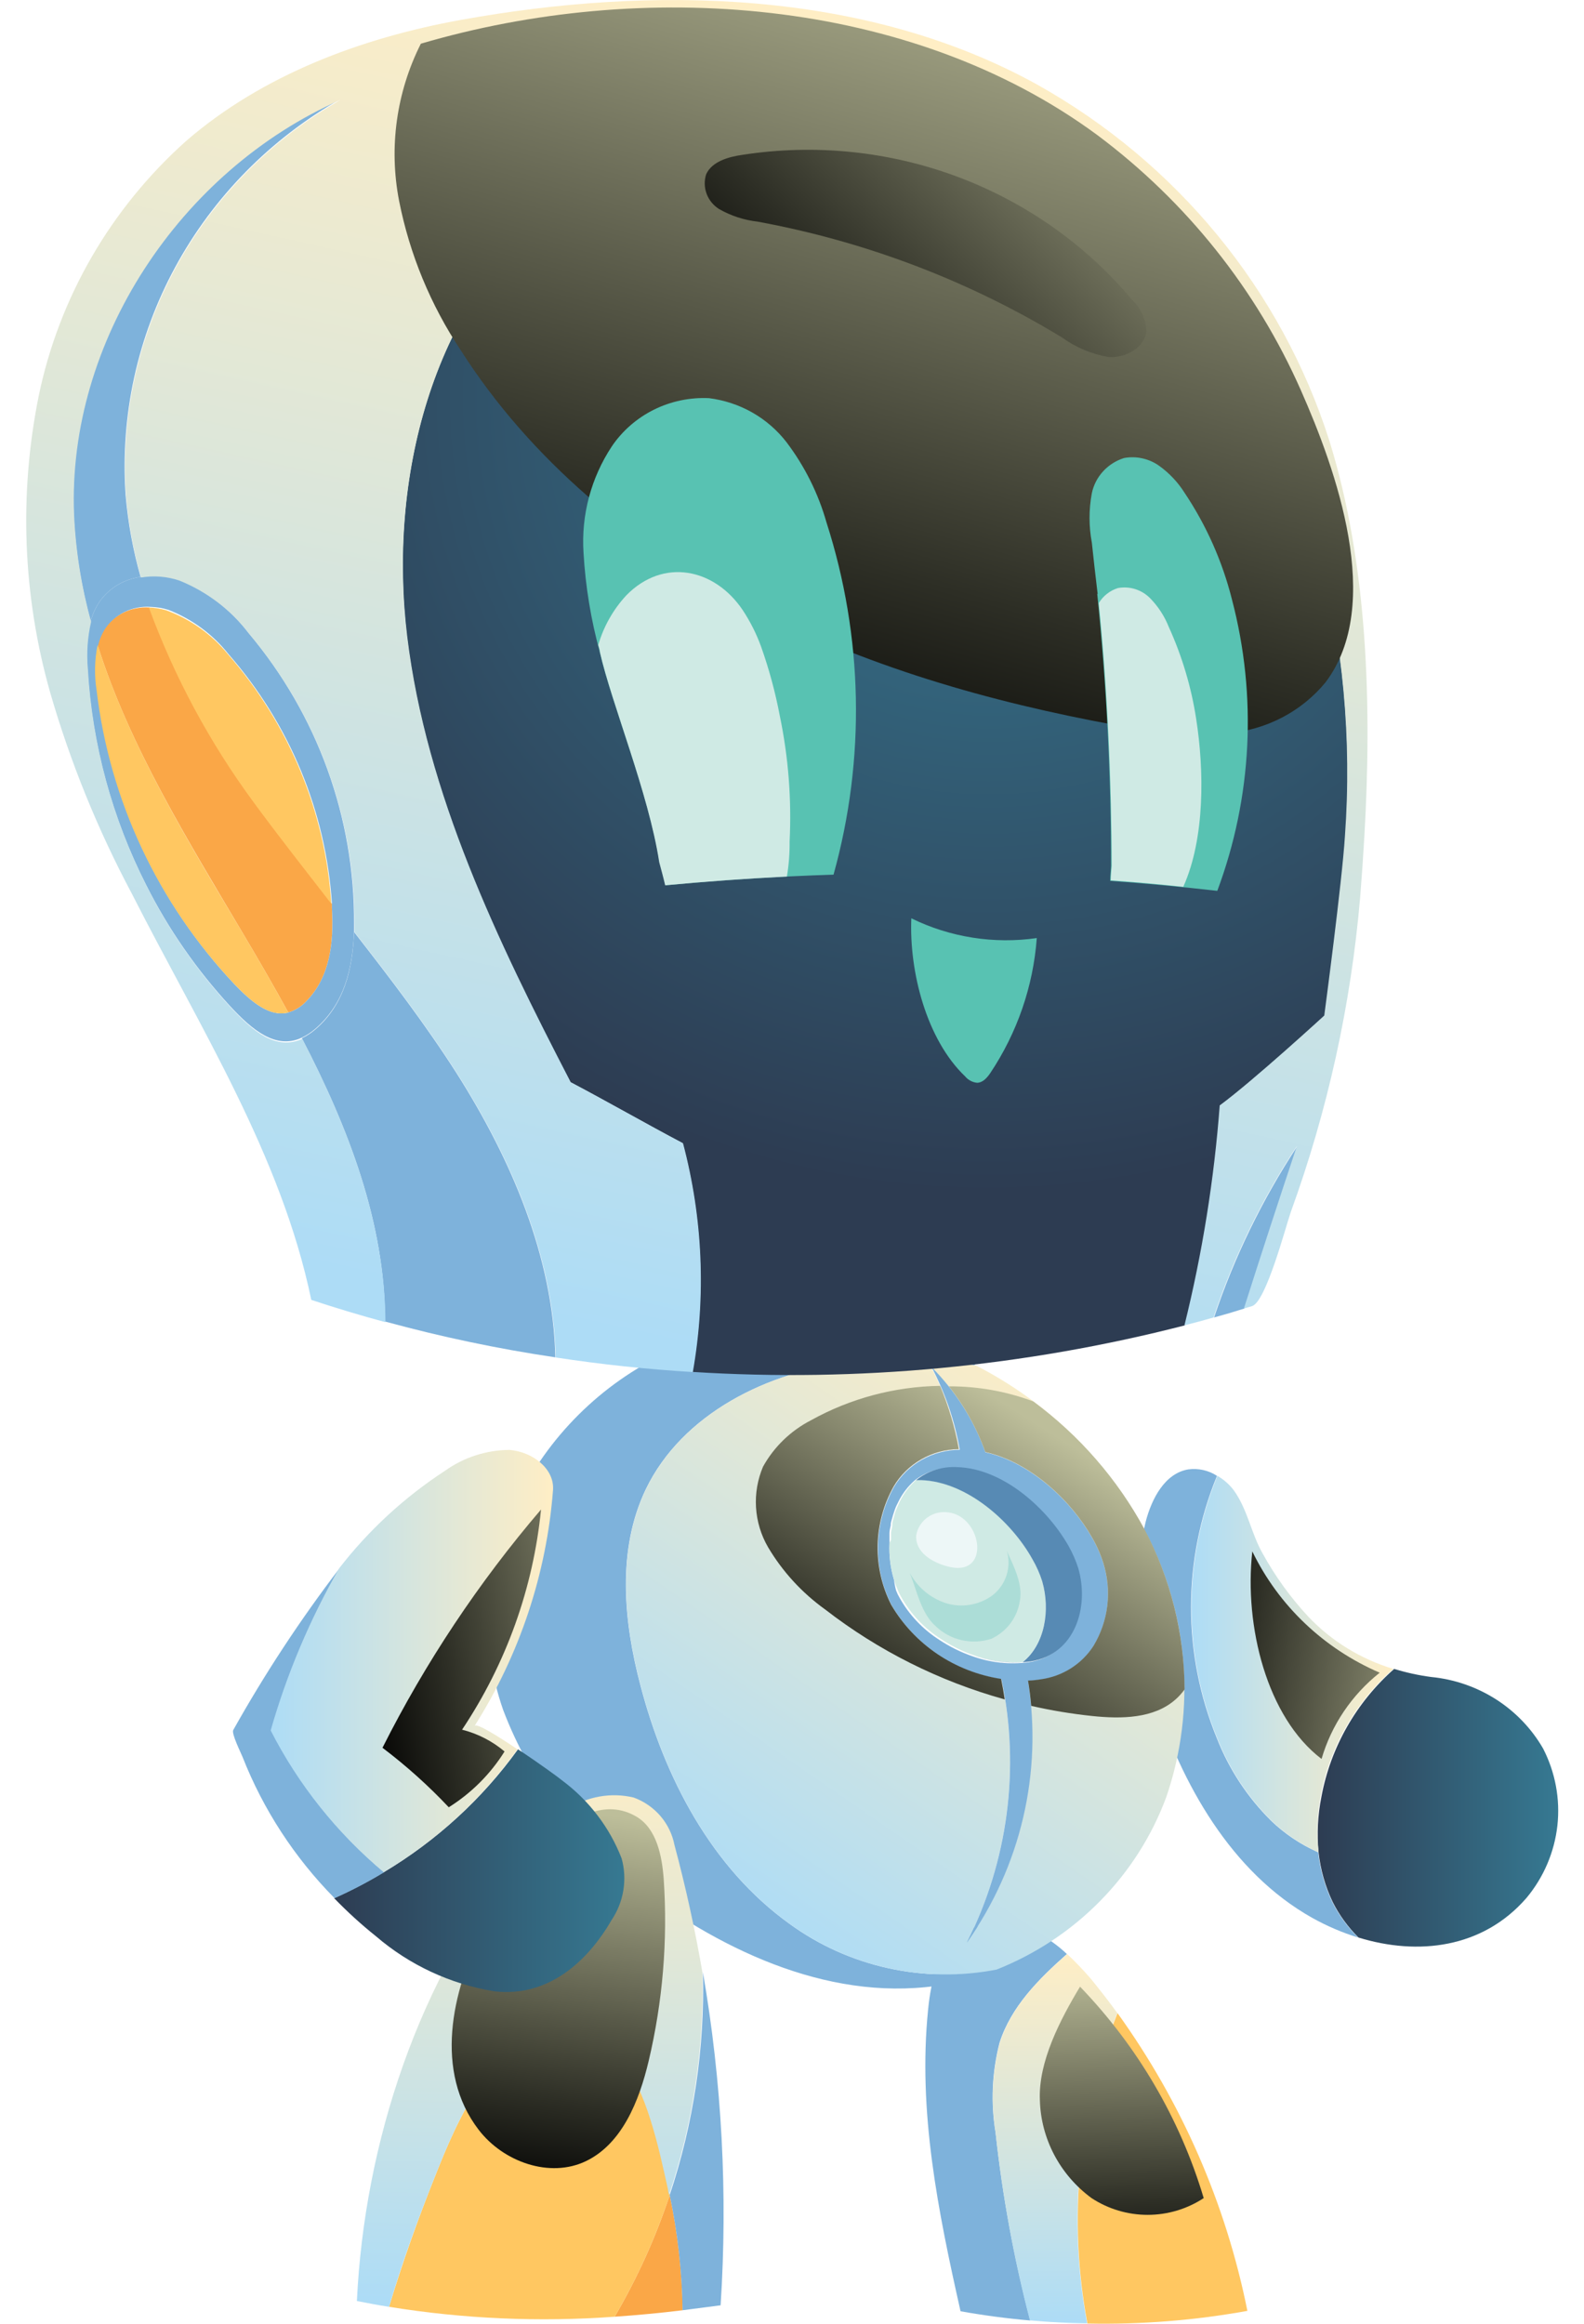 <svg width="45" height="66" viewBox="0 0 45 66" fill="none" xmlns="http://www.w3.org/2000/svg">
<path d="M37.459 52.61C37.513 53.099 37.648 53.575 37.86 54.02C38.047 54.393 38.295 54.734 38.594 55.03C40.279 55.548 42.121 55.339 43.366 53.905C43.855 53.318 44.16 52.604 44.244 51.85C44.327 51.096 44.185 50.335 43.836 49.658C43.511 49.096 43.053 48.618 42.501 48.265C41.948 47.912 41.317 47.694 40.66 47.63C40.303 47.583 39.951 47.506 39.607 47.4C38.527 48.353 37.8 49.631 37.54 51.032C37.436 51.551 37.409 52.083 37.459 52.61Z" fill="url(#paint0_linear_572_1490)"/>
<path d="M32.548 43.219C32.156 44.875 32.24 46.604 32.791 48.217C33.565 50.647 34.967 53.175 37.283 54.473C37.695 54.703 38.131 54.89 38.583 55.03C38.284 54.734 38.036 54.393 37.849 54.02C37.637 53.575 37.502 53.099 37.449 52.61C36.952 52.39 36.498 52.086 36.109 51.711C35.438 51.045 34.916 50.251 34.574 49.378C33.589 46.985 33.589 44.31 34.574 41.917C34.334 41.76 34.042 41.695 33.756 41.734C33.092 41.845 32.717 42.568 32.548 43.219Z" fill="#7EB2DB"/>
<path d="M34.585 41.917C33.6 44.31 33.6 46.985 34.585 49.378C34.927 50.251 35.45 51.045 36.12 51.711C36.509 52.086 36.963 52.39 37.459 52.61C37.401 52.084 37.419 51.553 37.515 51.032C37.774 49.63 38.501 48.353 39.581 47.4C38.659 47.122 37.827 46.611 37.17 45.919C36.663 45.374 36.227 44.77 35.87 44.121C35.543 43.549 35.444 42.87 35.048 42.323C34.923 42.159 34.766 42.021 34.585 41.917Z" fill="url(#paint1_linear_572_1490)"/>
<path style="mix-blend-mode:screen" d="M35.577 44.063C36.322 45.6 37.606 46.823 39.196 47.508C38.402 48.139 37.825 48.994 37.544 49.957C35.991 48.777 35.342 46.185 35.577 44.063Z" fill="url(#paint2_linear_572_1490)"/>
<path d="M26.367 57.073C26.073 59.967 26.649 62.804 27.288 65.644C27.946 65.762 28.606 65.849 29.267 65.907C28.808 64.153 28.479 62.368 28.283 60.568C28.142 59.718 28.181 58.849 28.397 58.015C28.723 56.997 29.498 56.217 30.309 55.498C30.046 55.247 29.747 55.037 29.421 54.872C29.112 54.703 28.764 54.615 28.41 54.615C28.055 54.615 27.707 54.703 27.398 54.872C26.675 55.3 26.448 56.231 26.367 57.073Z" fill="#7EB2DB"/>
<path d="M28.404 58.018C28.186 58.851 28.145 59.718 28.283 60.567C28.477 62.366 28.803 64.15 29.259 65.903C29.802 65.953 30.342 65.982 30.885 65.989C30.328 63.03 30.624 59.977 31.741 57.173C31.506 56.846 31.252 56.526 31.006 56.22C30.791 55.969 30.562 55.729 30.32 55.501C29.502 56.209 28.731 57 28.404 58.018Z" fill="url(#paint3_linear_572_1490)"/>
<path d="M31.748 57.177C30.631 59.98 30.335 63.034 30.893 65.993C32.416 66.025 33.939 65.904 35.437 65.633C34.828 62.592 33.571 59.71 31.748 57.177Z" fill="#FFC761"/>
<path style="mix-blend-mode:screen" d="M30.683 56.425C32.322 58.127 33.526 60.185 34.196 62.43C33.725 62.74 33.171 62.906 32.603 62.906C32.036 62.906 31.481 62.74 31.01 62.43C30.567 62.105 30.205 61.685 29.95 61.203C29.696 60.721 29.556 60.189 29.542 59.647C29.494 58.561 30.118 57.364 30.683 56.425Z" fill="url(#paint4_linear_572_1490)"/>
<path d="M18.981 38.404C15.146 40.184 12.896 44.589 14.294 48.565C15.089 50.665 16.509 52.483 18.372 53.782C20.875 55.605 24.018 56.986 27.182 56.299C27.567 56.211 27.944 56.09 28.309 55.94C27.292 56.136 26.244 56.123 25.233 55.9C24.221 55.677 23.268 55.25 22.436 54.645C20.211 53.049 18.882 50.492 18.196 47.875C17.711 46.038 17.524 44.017 18.346 42.298C19.378 40.159 21.808 38.94 24.22 38.681C25.389 38.569 26.568 38.603 27.729 38.782C25.042 37.405 21.845 37.081 18.981 38.404Z" fill="#7EB2DB"/>
<path d="M18.35 42.298C17.528 44.017 17.715 46.038 18.2 47.875C18.886 50.493 20.215 53.049 22.439 54.646C23.272 55.25 24.225 55.677 25.236 55.9C26.247 56.123 27.295 56.137 28.312 55.94C29.421 55.5 30.423 54.837 31.253 53.993C32.084 53.149 32.724 52.144 33.132 51.043C33.56 49.797 33.724 48.479 33.615 47.169C33.505 45.859 33.125 44.585 32.497 43.424C31.42 41.441 29.757 39.823 27.725 38.782C26.564 38.603 25.385 38.569 24.216 38.681C21.811 38.94 19.381 40.159 18.35 42.298ZM25.324 45.585C25.057 45.06 24.923 44.48 24.934 43.894C24.946 43.308 25.102 42.733 25.39 42.219C25.579 41.9 25.849 41.635 26.174 41.449C26.499 41.263 26.868 41.163 27.244 41.159C27.101 40.341 26.831 39.549 26.444 38.811C27.128 39.498 27.649 40.324 27.971 41.231C29.274 41.522 30.423 42.633 31.003 43.658C31.138 43.891 31.247 44.138 31.326 44.395C31.446 44.783 31.483 45.191 31.435 45.594C31.386 45.997 31.253 46.386 31.043 46.735C30.88 46.99 30.661 47.207 30.403 47.371C30.145 47.535 29.854 47.642 29.549 47.685C29.436 47.703 29.318 47.713 29.182 47.721C29.613 50.329 28.999 52.999 27.468 55.174C28.636 52.86 28.982 50.231 28.452 47.703C27.805 47.599 27.191 47.355 26.654 46.989C26.116 46.622 25.67 46.143 25.346 45.585H25.324Z" fill="url(#paint5_linear_572_1490)"/>
<path d="M25.398 42.23C25.11 42.744 24.953 43.319 24.942 43.905C24.93 44.491 25.064 45.071 25.332 45.595C25.659 46.152 26.108 46.629 26.648 46.992C27.188 47.356 27.805 47.596 28.452 47.695C28.984 50.226 28.638 52.858 27.468 55.174C29.002 53.007 29.623 50.343 29.204 47.738C29.325 47.738 29.443 47.72 29.571 47.702C29.876 47.66 30.167 47.553 30.425 47.389C30.683 47.225 30.901 47.008 31.065 46.753C31.275 46.403 31.408 46.015 31.457 45.612C31.505 45.209 31.468 44.801 31.348 44.413C31.269 44.156 31.16 43.909 31.025 43.675C30.445 42.651 29.296 41.54 27.993 41.248C27.671 40.342 27.15 39.516 26.466 38.829C26.853 39.567 27.123 40.358 27.266 41.176C26.888 41.177 26.517 41.275 26.189 41.46C25.861 41.645 25.588 41.91 25.398 42.23ZM25.398 44.873C25.297 44.539 25.254 44.192 25.269 43.844C25.269 43.812 25.269 43.776 25.269 43.74C25.269 43.704 25.269 43.668 25.269 43.636V43.542C25.269 43.467 25.291 43.395 25.306 43.319V43.273C25.314 43.229 25.325 43.185 25.339 43.143C25.361 43.053 25.39 42.967 25.42 42.881C25.449 42.794 25.486 42.726 25.523 42.651C25.616 42.461 25.74 42.287 25.89 42.136C25.919 42.104 25.952 42.079 25.981 42.05C26.312 41.791 26.73 41.662 27.152 41.691C28.459 41.73 29.722 42.87 30.313 43.931C30.426 44.131 30.518 44.342 30.588 44.56C30.907 45.66 30.507 47.008 29.23 47.21C28.701 47.282 28.162 47.228 27.659 47.052C27.475 46.99 27.296 46.916 27.123 46.829C26.975 46.754 26.832 46.672 26.694 46.581C26.216 46.277 25.824 45.862 25.552 45.373C25.514 45.308 25.482 45.241 25.456 45.171C25.429 45.07 25.409 44.966 25.398 44.862V44.873Z" fill="#7EB2DB"/>
<path d="M25.269 43.833C25.254 44.181 25.297 44.528 25.398 44.862C25.425 44.959 25.459 45.054 25.5 45.146C25.526 45.215 25.558 45.283 25.596 45.347C25.868 45.837 26.26 46.252 26.738 46.555C26.876 46.646 27.019 46.729 27.167 46.803C27.34 46.89 27.519 46.965 27.703 47.026C28.136 47.174 28.596 47.235 29.054 47.206C29.681 46.692 29.847 45.732 29.608 44.908C29.539 44.689 29.446 44.478 29.329 44.279C28.731 43.201 27.494 42.079 26.169 42.036H26.025L25.934 42.122C25.784 42.273 25.66 42.447 25.567 42.636C25.53 42.712 25.497 42.787 25.464 42.866C25.431 42.945 25.405 43.039 25.383 43.129C25.369 43.171 25.358 43.214 25.35 43.258V43.305C25.35 43.38 25.324 43.452 25.313 43.528V43.621C25.313 43.654 25.313 43.69 25.313 43.726C25.313 43.761 25.269 43.801 25.269 43.833Z" fill="#CFEAE4"/>
<path d="M26.025 42.039H26.169C27.475 42.083 28.738 43.219 29.329 44.283C29.445 44.482 29.539 44.693 29.608 44.912C29.846 45.736 29.681 46.71 29.054 47.21C28.596 47.239 28.136 47.178 27.703 47.03C28.206 47.206 28.745 47.261 29.274 47.188C30.551 46.987 30.951 45.639 30.632 44.538C30.562 44.32 30.47 44.109 30.357 43.909C29.755 42.848 28.503 41.709 27.196 41.669C26.772 41.644 26.354 41.776 26.025 42.039Z" fill="#578AB4"/>
<path d="M25.846 44.672C26.063 45.083 26.438 45.395 26.888 45.538C27.112 45.604 27.35 45.617 27.58 45.575C27.811 45.533 28.028 45.438 28.213 45.297C28.394 45.15 28.527 44.954 28.597 44.734C28.666 44.514 28.67 44.279 28.606 44.057C28.8 44.481 29.065 45.006 28.973 45.466C28.939 45.698 28.848 45.917 28.706 46.106C28.564 46.294 28.378 46.445 28.162 46.545C27.89 46.633 27.598 46.647 27.319 46.583C27.04 46.52 26.784 46.382 26.58 46.185C26.172 45.826 26.051 45.193 25.846 44.672Z" fill="#ACDDD7"/>
<path d="M26.914 44.488C26.495 44.377 25.996 44.096 26.029 43.607C26.046 43.505 26.083 43.407 26.139 43.319C26.195 43.231 26.268 43.154 26.354 43.094C26.44 43.033 26.537 42.99 26.64 42.966C26.743 42.943 26.85 42.94 26.954 42.956C27.916 43.089 28.158 44.83 26.914 44.488Z" fill="#EDF7F7"/>
<path style="mix-blend-mode:screen" d="M21.676 41.658C21.521 42.025 21.453 42.421 21.478 42.816C21.503 43.212 21.619 43.597 21.819 43.942C22.23 44.636 22.784 45.24 23.445 45.714C24.957 46.885 26.689 47.752 28.544 48.267C28.514 48.073 28.481 47.879 28.441 47.684C27.794 47.585 27.177 47.345 26.637 46.982C26.097 46.618 25.648 46.141 25.321 45.585C25.054 45.06 24.921 44.48 24.932 43.894C24.944 43.308 25.1 42.733 25.387 42.219C25.575 41.9 25.845 41.635 26.17 41.449C26.495 41.263 26.864 41.163 27.24 41.159C27.129 40.542 26.951 39.94 26.708 39.361C25.42 39.38 24.158 39.716 23.038 40.339C22.46 40.637 21.987 41.096 21.676 41.658ZM31.032 48.738C30.448 48.677 29.868 48.581 29.296 48.45C29.274 48.206 29.245 47.965 29.204 47.731C29.325 47.731 29.443 47.713 29.571 47.695C29.876 47.653 30.167 47.546 30.425 47.382C30.683 47.218 30.901 47.001 31.065 46.746C31.275 46.396 31.408 46.008 31.457 45.605C31.505 45.202 31.468 44.794 31.348 44.405C31.269 44.149 31.16 43.901 31.025 43.668C30.445 42.644 29.296 41.533 27.993 41.241C27.753 40.569 27.404 39.938 26.958 39.375C27.777 39.371 28.59 39.516 29.355 39.803C30.667 40.772 31.746 42.012 32.515 43.435C33.257 44.841 33.647 46.4 33.653 47.983C33.577 48.088 33.49 48.185 33.392 48.271C32.779 48.813 31.855 48.824 31.032 48.738Z" fill="url(#paint6_linear_572_1490)"/>
<path d="M19.026 62.343C18.628 63.545 18.104 64.703 17.462 65.799C18.108 65.755 18.754 65.694 19.396 65.615C19.377 64.516 19.253 63.42 19.026 62.343Z" fill="#FAA747"/>
<path d="M12.36 61.808C11.871 63.03 11.431 64.267 11.053 65.518C13.17 65.861 15.322 65.955 17.462 65.799C18.104 64.703 18.628 63.545 19.026 62.343C19.026 62.293 19.003 62.239 18.996 62.189C18.728 60.966 18.401 59.41 17.623 58.385C17.45 58.131 17.216 57.924 16.941 57.781C16.666 57.638 16.36 57.563 16.049 57.565C14.048 57.691 12.969 60.265 12.36 61.808Z" fill="#FFC761"/>
<path d="M19.025 62.343C19.252 63.42 19.375 64.516 19.392 65.615L20.472 65.475C20.677 62.313 20.509 59.139 19.969 56.015C20.025 58.162 19.706 60.302 19.025 62.343Z" fill="#7EB2DB"/>
<path d="M10.139 65.353C10.443 65.414 10.748 65.471 11.053 65.518C11.42 64.267 11.871 63.03 12.36 61.807C12.969 60.265 14.048 57.691 16.03 57.565C16.341 57.563 16.648 57.637 16.923 57.781C17.198 57.924 17.432 58.131 17.605 58.385C18.383 59.409 18.706 60.966 18.978 62.189C18.978 62.239 18.996 62.293 19.007 62.343C19.689 60.302 20.009 58.162 19.954 56.015C19.745 54.8 19.481 53.592 19.161 52.402C19.102 52.098 18.965 51.815 18.762 51.578C18.558 51.342 18.297 51.161 18.001 51.053C17.686 50.978 17.358 50.968 17.038 51.024C16.718 51.079 16.414 51.2 16.144 51.377C15.605 51.731 15.133 52.174 14.749 52.686C11.893 56.181 10.352 60.869 10.139 65.353Z" fill="url(#paint7_linear_572_1490)"/>
<path style="mix-blend-mode:screen" d="M18.427 58.539C18.159 59.672 17.671 60.887 16.647 61.38C15.623 61.872 14.301 61.408 13.597 60.488C12.33 58.834 12.829 56.558 13.71 54.847C14.375 53.563 16.338 50.579 18.075 51.593C18.655 51.931 18.809 52.711 18.857 53.39C18.972 55.118 18.827 56.853 18.427 58.539Z" fill="url(#paint8_linear_572_1490)"/>
<path d="M11.559 18.082C12.103 22.544 14.129 26.733 16.203 30.735C17.241 31.282 18.357 31.922 19.392 32.468C19.956 34.59 20.051 36.805 19.672 38.965C24.378 39.262 29.102 38.816 33.664 37.642C34.172 35.591 34.507 33.502 34.666 31.397C35.609 30.703 37.636 28.844 37.636 28.844C37.636 28.844 38.142 25.043 38.223 23.749C38.416 21.003 38.159 18.245 37.459 15.58C36.219 11.1 33.326 6.95 29.123 4.793C24.921 2.636 19.389 2.844 15.759 5.829C12.235 8.712 11.031 13.62 11.559 18.082Z" fill="url(#paint9_radial_572_1490)"/>
<path d="M2.772 18.32C3.678 21.196 5.341 23.875 6.89 26.492C7.331 27.233 7.768 27.988 8.19 28.757C8.384 28.7 8.559 28.592 8.696 28.445C9.372 27.758 9.489 26.787 9.43 25.788C9.43 25.748 9.43 25.712 9.43 25.669C8.696 24.72 7.94 23.763 7.228 22.792C5.976 21.092 4.973 19.228 4.247 17.255C3.991 17.237 3.734 17.287 3.504 17.399C3.274 17.512 3.079 17.683 2.941 17.895C2.864 18.028 2.807 18.171 2.772 18.32Z" fill="#FAA747"/>
<path d="M2.485 18.992C2.444 18.541 2.475 18.086 2.577 17.644C2.635 17.422 2.734 17.214 2.871 17.029C3.144 16.677 3.548 16.446 3.994 16.385C4.363 16.323 4.742 16.354 5.095 16.475C5.876 16.792 6.555 17.31 7.059 17.974C9.018 20.301 10.08 23.228 10.058 26.244C10.058 26.316 10.058 26.388 10.058 26.456C10.018 27.514 9.779 28.517 8.957 29.221C8.841 29.322 8.711 29.407 8.571 29.473C7.837 29.815 7.169 29.257 6.545 28.585C5.591 27.551 4.787 26.393 4.156 25.144C3.18 23.225 2.612 21.132 2.485 18.992ZM6.663 27.956C7.151 28.466 7.665 28.891 8.19 28.758C8.384 28.7 8.559 28.592 8.696 28.445C9.372 27.758 9.489 26.787 9.43 25.788C9.43 25.748 9.43 25.712 9.43 25.669C9.262 23.057 8.231 20.57 6.494 18.582C6.049 18.019 5.458 17.584 4.783 17.32C4.62 17.27 4.451 17.242 4.28 17.237C4.024 17.219 3.767 17.269 3.537 17.381C3.307 17.494 3.112 17.665 2.974 17.877C2.89 18.015 2.828 18.164 2.79 18.32C2.704 18.747 2.696 19.187 2.764 19.618C3.129 22.731 4.494 25.651 6.663 27.956Z" fill="#7EB2DB"/>
<path d="M2.746 19.618C3.116 22.734 4.487 25.654 6.663 27.956C7.151 28.466 7.665 28.891 8.19 28.758C7.768 27.988 7.331 27.233 6.89 26.492C5.33 23.875 3.678 21.185 2.772 18.32C2.686 18.747 2.677 19.187 2.746 19.618ZM6.475 18.582C8.213 20.57 9.243 23.057 9.412 25.669C8.678 24.72 7.922 23.763 7.21 22.793C5.957 21.092 4.954 19.228 4.229 17.255C4.4 17.26 4.569 17.288 4.732 17.338C5.417 17.591 6.019 18.021 6.475 18.582Z" fill="#FFC761"/>
<path d="M34.49 37.419C34.78 37.34 35.07 37.254 35.353 37.164C35.842 35.627 36.344 34.089 36.858 32.55C35.86 34.068 35.064 35.704 34.49 37.419ZM9.662 2.819C7.677 3.95 6.055 5.601 4.978 7.587C3.901 9.573 3.413 11.815 3.568 14.059C3.636 14.845 3.778 15.624 3.994 16.385C3.548 16.446 3.144 16.677 2.871 17.029C2.734 17.214 2.635 17.422 2.577 17.643C2.301 16.648 2.139 15.625 2.093 14.594C1.898 9.69 5.095 4.836 9.662 2.819ZM10.058 26.47C11.079 27.779 12.084 29.092 12.973 30.483C14.525 32.928 15.714 35.7 15.777 38.551C14.145 38.309 12.529 37.969 10.939 37.534C10.939 34.74 9.904 32.044 8.575 29.487C8.715 29.421 8.844 29.336 8.961 29.235C9.779 28.531 10.018 27.527 10.058 26.47Z" fill="#7EB2DB"/>
<path d="M1.098 11.254C1.673 8.462 3.141 5.921 5.29 4.002C7.452 2.132 10.253 1.079 13.094 0.565C18.512 -0.413 24.568 -0.309 29.472 2.406C33.437 4.626 36.398 8.232 37.761 12.502C38.862 16.029 38.976 20.052 38.759 23.777C38.726 24.349 38.686 24.917 38.642 25.471C38.382 28.526 37.72 31.536 36.67 34.424C36.531 34.819 35.966 36.98 35.569 37.096C35.492 37.117 35.415 37.146 35.338 37.164C35.827 35.627 36.329 34.09 36.843 32.551C35.845 34.068 35.049 35.704 34.475 37.419C34.2 37.498 33.925 37.574 33.649 37.642C34.157 35.59 34.492 33.502 34.651 31.396C35.595 30.703 37.621 28.844 37.621 28.844C37.621 28.844 38.128 25.043 38.208 23.749C38.407 21.004 38.154 18.246 37.46 15.58C36.219 11.1 33.326 6.95 29.123 4.793C24.921 2.636 19.389 2.844 15.759 5.829C12.246 8.705 11.027 13.624 11.57 18.086C12.114 22.548 14.14 26.737 16.214 30.738C17.253 31.285 18.369 31.925 19.404 32.472C19.967 34.593 20.062 36.808 19.683 38.969C18.376 38.89 17.078 38.752 15.788 38.555C15.726 35.704 14.536 32.932 12.984 30.487C12.095 29.095 11.089 27.783 10.069 26.474C10.069 26.406 10.069 26.334 10.069 26.262C10.091 23.246 9.029 20.319 7.07 17.992C6.566 17.328 5.887 16.81 5.106 16.493C4.753 16.372 4.374 16.341 4.005 16.403C3.79 15.642 3.647 14.864 3.579 14.077C3.424 11.833 3.912 9.592 4.989 7.605C6.066 5.619 7.688 3.968 9.673 2.837C5.106 4.851 1.909 9.708 2.104 14.613C2.15 15.643 2.313 16.666 2.588 17.662C2.486 18.103 2.455 18.558 2.497 19.01C2.622 21.155 3.192 23.253 4.17 25.176C4.801 26.425 5.606 27.583 6.56 28.617C7.184 29.29 7.845 29.847 8.586 29.505C9.915 32.062 10.935 34.758 10.95 37.552C10.242 37.361 9.537 37.149 8.843 36.919C7.995 32.824 5.668 29.164 3.745 25.381C2.774 23.559 1.997 21.645 1.425 19.668C0.647 16.927 0.535 14.045 1.098 11.254Z" fill="url(#paint10_linear_572_1490)"/>
<path style="mix-blend-mode:screen" d="M11.956 1.241C11.259 2.625 11.043 4.194 11.339 5.71C11.638 7.221 12.232 8.66 13.09 9.949C15.068 13.052 18.005 15.486 21.272 17.201C24.539 18.917 28.11 19.938 31.722 20.599C32.764 20.833 33.836 20.908 34.901 20.822C35.435 20.776 35.954 20.624 36.427 20.377C36.9 20.13 37.317 19.792 37.654 19.384C39.335 17.169 37.948 13.325 36.957 11.085C35.695 8.224 33.705 5.728 31.175 3.837C25.831 -0.104 18.218 -0.6 11.956 1.241Z" fill="url(#paint11_linear_572_1490)"/>
<path d="M18.739 24.489C18.798 24.709 18.857 24.925 18.908 25.144C20.491 24.993 22.082 24.892 23.68 24.842C24.594 21.555 24.524 18.081 23.478 14.832C23.245 14.013 22.861 13.242 22.344 12.559C22.08 12.218 21.75 11.931 21.372 11.716C20.993 11.501 20.575 11.363 20.141 11.308C19.6 11.283 19.06 11.396 18.576 11.636C18.093 11.876 17.681 12.235 17.381 12.678C16.79 13.573 16.509 14.631 16.577 15.695C16.632 16.654 16.788 17.604 17.043 18.532C17.381 20.002 18.427 22.526 18.739 24.489ZM31.183 16.87C31.124 16.381 31.069 15.896 31.018 15.411C30.931 14.947 30.931 14.472 31.018 14.008C31.066 13.778 31.176 13.563 31.337 13.388C31.497 13.212 31.703 13.082 31.932 13.009C32.105 12.977 32.284 12.98 32.456 13.019C32.629 13.057 32.791 13.13 32.934 13.232C33.219 13.438 33.462 13.695 33.649 13.991C34.273 14.922 34.729 15.951 35 17.032C35.718 19.767 35.572 22.65 34.582 25.302C33.569 25.187 32.556 25.09 31.539 25.018C31.539 24.878 31.557 24.741 31.564 24.605C31.566 22.022 31.435 19.441 31.172 16.87H31.183Z" fill="#58C2B2"/>
<path d="M21.099 17.327C21.311 17.648 21.485 17.992 21.617 18.352C21.847 18.997 22.026 19.658 22.153 20.329C22.398 21.503 22.491 22.703 22.432 23.9C22.436 24.233 22.41 24.567 22.355 24.896C21.202 24.953 20.049 25.036 18.897 25.144C18.846 24.924 18.787 24.709 18.728 24.489C18.427 22.526 17.381 20.002 17.043 18.521C17.043 18.453 17.014 18.384 16.996 18.319C17.147 17.796 17.419 17.313 17.792 16.91C18.842 15.835 20.299 16.14 21.099 17.327Z" fill="#CFEAE4"/>
<path d="M31.759 16.702C31.923 16.672 32.092 16.682 32.25 16.732C32.409 16.781 32.553 16.869 32.669 16.986C32.9 17.22 33.081 17.498 33.202 17.802C33.582 18.637 33.845 19.519 33.983 20.423C34.207 21.861 34.24 23.796 33.616 25.187C32.93 25.115 32.243 25.05 31.557 25.004C31.557 24.863 31.575 24.727 31.583 24.59C31.583 22.408 31.465 19.556 31.216 17.129C31.337 16.926 31.53 16.774 31.759 16.702Z" fill="#CFEAE4"/>
<path d="M25.89 26.082C26.991 26.622 28.235 26.818 29.454 26.643C29.353 28.013 28.897 29.335 28.129 30.483C28.041 30.609 27.927 30.746 27.762 30.753C27.695 30.747 27.631 30.728 27.573 30.697C27.514 30.666 27.462 30.624 27.42 30.573C26.319 29.523 25.827 27.596 25.89 26.082Z" fill="#58C2B2"/>
<path style="mix-blend-mode:screen" d="M32.166 8.522C32.409 8.752 32.552 9.065 32.566 9.396C32.53 9.87 31.983 10.172 31.498 10.14C31.018 10.06 30.564 9.87 30.173 9.586C27.524 7.975 24.593 6.86 21.529 6.296C21.14 6.252 20.765 6.13 20.428 5.937C20.265 5.834 20.141 5.683 20.075 5.505C20.008 5.327 20.003 5.132 20.061 4.951C20.222 4.592 20.685 4.455 21.092 4.398C23.145 4.08 25.247 4.293 27.189 5.016C29.132 5.74 30.848 6.948 32.166 8.522Z" fill="url(#paint12_linear_572_1490)"/>
<path d="M10.902 53.175C10.449 53.45 9.978 53.696 9.493 53.912C9.864 54.296 10.26 54.657 10.678 54.991C11.63 55.81 12.795 56.353 14.044 56.558C15.553 56.731 16.676 55.739 17.374 54.534C17.545 54.279 17.66 53.99 17.709 53.689C17.758 53.387 17.742 53.078 17.66 52.783C17.321 51.908 16.739 51.143 15.979 50.575C15.887 50.496 15.3 50.068 14.716 49.684C13.702 51.091 12.404 52.279 10.902 53.175Z" fill="url(#paint13_linear_572_1490)"/>
<path d="M6.626 49.137C6.571 49.238 6.846 49.788 6.89 49.899C7.478 51.395 8.367 52.759 9.504 53.912C9.989 53.696 10.46 53.45 10.913 53.175C9.579 52.056 8.487 50.687 7.702 49.148C8.16 47.542 8.813 45.996 9.647 44.542C8.531 46.002 7.522 47.538 6.626 49.137Z" fill="#7EB2DB"/>
<path d="M9.636 44.542C8.802 45.996 8.149 47.542 7.69 49.148C8.476 50.687 9.568 52.056 10.902 53.175C12.399 52.278 13.692 51.089 14.701 49.684C14.114 49.288 13.534 48.932 13.483 49.019C14.764 46.992 15.529 44.693 15.711 42.316C15.751 41.719 15.142 41.238 14.477 41.18C13.817 41.184 13.175 41.392 12.642 41.773C11.489 42.525 10.473 43.461 9.636 44.542Z" fill="url(#paint14_linear_572_1490)"/>
<path style="mix-blend-mode:screen" d="M10.866 49.64C12.086 47.217 13.598 44.945 15.37 42.873C15.149 45.105 14.38 47.25 13.127 49.126C13.572 49.239 13.985 49.451 14.334 49.745C13.935 50.384 13.393 50.926 12.749 51.33C12.171 50.716 11.541 50.151 10.866 49.64Z" fill="url(#paint15_linear_572_1490)"/>
<defs>
<linearGradient id="paint0_linear_572_1490" x1="44.247" y1="51.345" x2="37.43" y2="51.345" gradientUnits="userSpaceOnUse">
<stop stop-color="#367992"/>
<stop offset="1" stop-color="#2D3C52"/>
</linearGradient>
<linearGradient id="paint1_linear_572_1490" x1="39.585" y1="47.264" x2="33.848" y2="47.264" gradientUnits="userSpaceOnUse">
<stop stop-color="#FFEEC5"/>
<stop offset="1" stop-color="#ADDCF6"/>
</linearGradient>
<linearGradient id="paint2_linear_572_1490" x1="42.268" y1="47.828" x2="33.074" y2="46.454" gradientUnits="userSpaceOnUse">
<stop stop-color="#BDBE9A"/>
<stop offset="0.16" stop-color="#9D9E80"/>
<stop offset="0.74" stop-color="#2D2E25"/>
<stop offset="1" stop-color="#010101"/>
</linearGradient>
<linearGradient id="paint3_linear_572_1490" x1="29.942" y1="55.49" x2="30.079" y2="65.957" gradientUnits="userSpaceOnUse">
<stop stop-color="#FFEEC5"/>
<stop offset="1" stop-color="#ADDCF6"/>
</linearGradient>
<linearGradient id="paint4_linear_572_1490" x1="31.744" y1="55.782" x2="31.959" y2="64.987" gradientUnits="userSpaceOnUse">
<stop stop-color="#BDBE9A"/>
<stop offset="0.16" stop-color="#9D9E80"/>
<stop offset="0.74" stop-color="#2D2E25"/>
<stop offset="1" stop-color="#010101"/>
</linearGradient>
<linearGradient id="paint5_linear_572_1490" x1="31.194" y1="39.282" x2="20.744" y2="54.418" gradientUnits="userSpaceOnUse">
<stop stop-color="#FFEEC5"/>
<stop offset="1" stop-color="#ADDCF6"/>
</linearGradient>
<linearGradient id="paint6_linear_572_1490" x1="30.225" y1="40.925" x2="24.158" y2="50.546" gradientUnits="userSpaceOnUse">
<stop stop-color="#BDBE9A"/>
<stop offset="0.16" stop-color="#9D9E80"/>
<stop offset="0.74" stop-color="#2D2E25"/>
<stop offset="1" stop-color="#010101"/>
</linearGradient>
<linearGradient id="paint7_linear_572_1490" x1="15.296" y1="49.658" x2="14.983" y2="65.403" gradientUnits="userSpaceOnUse">
<stop stop-color="#FFEEC5"/>
<stop offset="1" stop-color="#ADDCF6"/>
</linearGradient>
<linearGradient id="paint8_linear_572_1490" x1="16.706" y1="51.46" x2="15.031" y2="62.487" gradientUnits="userSpaceOnUse">
<stop stop-color="#BDBE9A"/>
<stop offset="0.16" stop-color="#9D9E80"/>
<stop offset="0.74" stop-color="#2D2E25"/>
<stop offset="1" stop-color="#010101"/>
</linearGradient>
<radialGradient id="paint9_radial_572_1490" cx="0" cy="0" r="1" gradientUnits="userSpaceOnUse" gradientTransform="translate(28.162 11.217) rotate(168.886) scale(23.096 22.659)">
<stop stop-color="#367992"/>
<stop offset="1" stop-color="#2D3C52"/>
</radialGradient>
<linearGradient id="paint10_linear_572_1490" x1="24.135" y1="0.637" x2="15.966" y2="37.553" gradientUnits="userSpaceOnUse">
<stop stop-color="#FFEEC5"/>
<stop offset="1" stop-color="#ADDCF6"/>
</linearGradient>
<linearGradient id="paint11_linear_572_1490" x1="28.738" y1="-3.176" x2="21.649" y2="22.511" gradientUnits="userSpaceOnUse">
<stop stop-color="#BDBE9A"/>
<stop offset="0.16" stop-color="#9D9E80"/>
<stop offset="0.74" stop-color="#2D2E25"/>
<stop offset="1" stop-color="#010101"/>
</linearGradient>
<linearGradient id="paint12_linear_572_1490" x1="32.992" y1="0.317" x2="22.357" y2="11.826" gradientUnits="userSpaceOnUse">
<stop stop-color="#BDBE9A"/>
<stop offset="0.16" stop-color="#9D9E80"/>
<stop offset="0.74" stop-color="#2D2E25"/>
<stop offset="1" stop-color="#010101"/>
</linearGradient>
<linearGradient id="paint13_linear_572_1490" x1="17.744" y1="53.132" x2="9.493" y2="53.132" gradientUnits="userSpaceOnUse">
<stop stop-color="#367992"/>
<stop offset="1" stop-color="#2D3C52"/>
</linearGradient>
<linearGradient id="paint14_linear_572_1490" x1="15.726" y1="47.174" x2="7.69" y2="47.174" gradientUnits="userSpaceOnUse">
<stop stop-color="#FFEEC5"/>
<stop offset="1" stop-color="#ADDCF6"/>
</linearGradient>
<linearGradient id="paint15_linear_572_1490" x1="20.288" y1="45.991" x2="10.035" y2="47.896" gradientUnits="userSpaceOnUse">
<stop stop-color="#BDBE9A"/>
<stop offset="0.16" stop-color="#9D9E80"/>
<stop offset="0.74" stop-color="#2D2E25"/>
<stop offset="1" stop-color="#010101"/>
</linearGradient>
</defs>
</svg>
